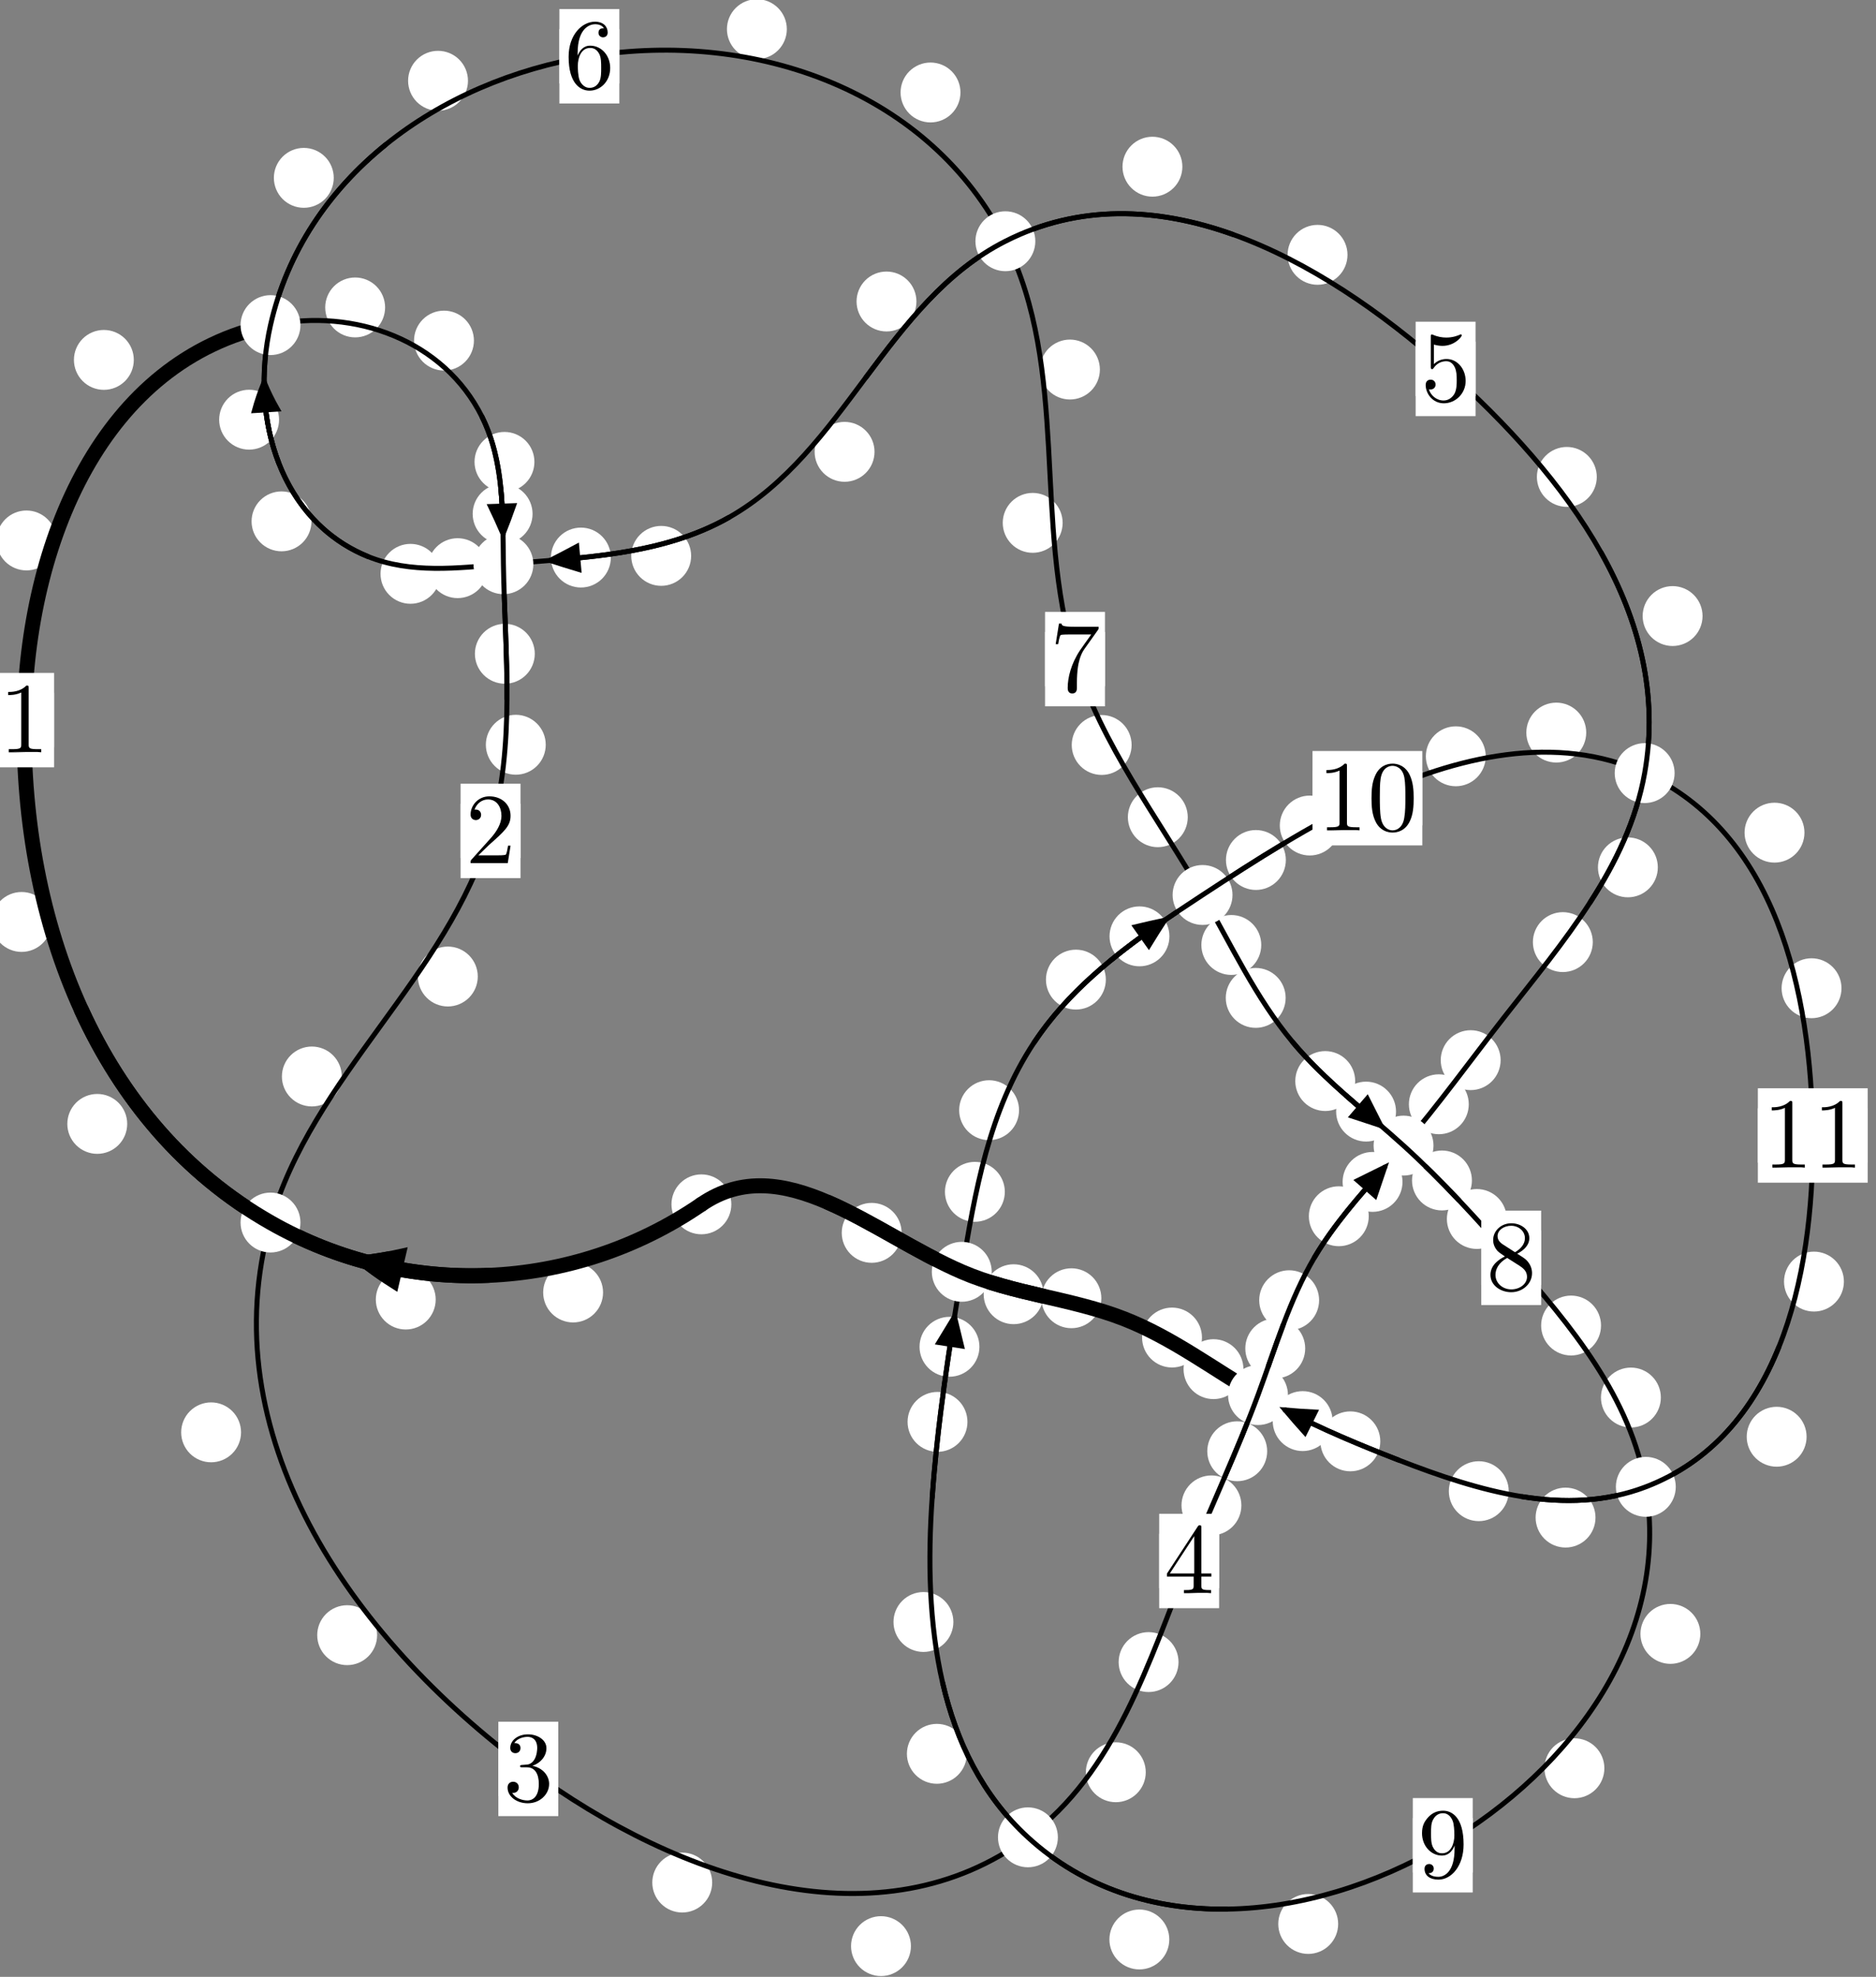 <?xml version="1.0"?>
<!-- Created by MetaPost 1.999 on 2021.07.06:0009 -->
<svg version="1.1" xmlns="http://www.w3.org/2000/svg" xmlns:xlink="http://www.w3.org/1999/xlink" width="187.252" height="197.276" viewBox="0 0 187.252 197.276">
<rect x="0" y="0" width="187.252" height="197.276" fill="#808080" stroke="none"/>
<!-- Original BoundingBox: -27.831284 -75.196213 159.421143 122.080170 -->
  <defs>
    <g transform="scale(0.01,0.01)" id="GLYPHcmr10_48">
      <path style="fill-rule: evenodd;" d="M460 -320C460 -400,455 -480,420 -554C374 -650,292 -666,250 -666C190 -666,117 -640,76 -547C44 -478,39 -400,39 -320C39 -245,43 -155,84 -79C127 2,200 22,249 22C303 22,379 1,423 -94C455 -163,460 -241,460 -320M249 -0C210 -0,151 -25,133 -121C122 -181,122 -273,122 -332C122 -396,122 -462,130 -516C149 -635,224 -644,249 -644C282 -644,348 -626,367 -527C377 -471,377 -395,377 -332C377 -257,377 -189,366 -125C351 -30,294 -0,249 -0"></path>
    </g>
    <g transform="scale(0.01,0.01)" id="GLYPHcmr10_49">
      <path style="fill-rule: evenodd;" d="M294 -640C294 -664,294 -666,271 -666C209 -602,121 -602,89 -602L89 -571C109 -571,168 -571,220 -597L220 -79C220 -43,217 -31,127 -31L95 -31L95 -0L257 -0L130 -3L217 -3L257 -3L297 -3L384 -3L419 -0L419 -31L387 -31C297 -31,294 -42,294 -79"></path>
    </g>
    <g transform="scale(0.01,0.01)" id="GLYPHcmr10_50">
      <path style="fill-rule: evenodd;" d="M127 -77L233 -180C389 -318,449 -372,449 -472C449 -586,359 -666,237 -666C124 -666,50 -574,50 -485C50 -429,100 -429,103 -429C120 -429,155 -441,155 -482C155 -508,137 -534,102 -534C94 -534,92 -534,89 -533C112 -598,166 -635,224 -635C315 -635,358 -554,358 -472C358 -392,308 -313,253 -251L61 -37C50 -26,50 -24,50 -0L421 -0L449 -174L424 -174C419 -144,412 -100,402 -85C395 -77,329 -77,307 -77"></path>
    </g>
    <g transform="scale(0.01,0.01)" id="GLYPHcmr10_51">
      <path style="fill-rule: evenodd;" d="M290 -352C372 -379,430 -449,430 -528C430 -610,342 -666,246 -666C145 -666,69 -606,69 -530C69 -497,91 -478,120 -478C151 -478,171 -500,171 -529C171 -579,124 -579,109 -579C140 -628,206 -641,242 -641C283 -641,338 -619,338 -529C338 -517,336 -459,310 -415C280 -367,246 -364,221 -363C213 -362,189 -360,182 -360C174 -359,167 -358,167 -348C167 -337,174 -337,191 -337L235 -337C317 -337,354 -269,354 -171C354 -35,285 -6,241 -6C198 -6,123 -23,88 -82C123 -77,154 -99,154 -137C154 -173,127 -193,98 -193C74 -193,42 -179,42 -135C42 -44,135 22,244 22C366 22,457 -69,457 -171C457 -253,394 -331,290 -352"></path>
    </g>
    <g transform="scale(0.01,0.01)" id="GLYPHcmr10_52">
      <path style="fill-rule: evenodd;" d="M294 -165L294 -78C294 -42,292 -31,218 -31L197 -31L197 -0L332 -0L238 -3L290 -3L332 -3L374 -3L427 -3L468 -0L468 -31L447 -31C373 -31,371 -42,371 -78L371 -165L471 -165L471 -196L371 -196L371 -651C371 -671,371 -677,355 -677C346 -677,343 -677,335 -665L28 -196L28 -165M300 -196L56 -196L300 -569"></path>
    </g>
    <g transform="scale(0.01,0.01)" id="GLYPHcmr10_53">
      <path style="fill-rule: evenodd;" d="M449 -201C449 -320,367 -420,259 -420C211 -420,168 -404,132 -369L132 -564C152 -558,185 -551,217 -551C340 -551,410 -642,410 -655C410 -661,407 -666,400 -666C399 -666,397 -666,392 -663C372 -654,323 -634,256 -634C216 -634,170 -641,123 -662C115 -665,113 -665,111 -665C101 -665,101 -657,101 -641L101 -345C101 -327,101 -319,115 -319C122 -319,124 -322,128 -328C139 -344,176 -398,257 -398C309 -398,334 -352,342 -334C358 -297,360 -258,360 -208C360 -173,360 -113,336 -71C312 -32,275 -6,229 -6C156 -6,99 -59,82 -118C85 -117,88 -116,99 -116C132 -116,149 -141,149 -165C149 -189,132 -214,99 -214C85 -214,50 -207,50 -161C50 -75,119 22,231 22C347 22,449 -74,449 -201"></path>
    </g>
    <g transform="scale(0.01,0.01)" id="GLYPHcmr10_54">
      <path style="fill-rule: evenodd;" d="M132 -328L132 -352C132 -605,256 -641,307 -641C331 -641,373 -635,395 -601C380 -601,340 -601,340 -556C340 -525,364 -510,386 -510C402 -510,432 -519,432 -558C432 -618,388 -666,305 -666C177 -666,42 -537,42 -316C42 -49,158 22,251 22C362 22,457 -72,457 -204C457 -331,368 -427,257 -427C189 -427,152 -376,132 -328M251 -6C188 -6,158 -66,152 -81C134 -128,134 -208,134 -226C134 -304,166 -404,256 -404C272 -404,318 -404,349 -342C367 -305,367 -254,367 -205C367 -157,367 -107,350 -71C320 -11,274 -6,251 -6"></path>
    </g>
    <g transform="scale(0.01,0.01)" id="GLYPHcmr10_55">
      <path style="fill-rule: evenodd;" d="M476 -609C485 -621,485 -623,485 -644L242 -644C120 -644,118 -657,114 -676L89 -676L56 -470L81 -470C84 -486,93 -549,106 -561C113 -567,191 -567,204 -567L411 -567C400 -551,321 -442,299 -409C209 -274,176 -135,176 -33C176 -23,176 22,222 22C268 22,268 -23,268 -33L268 -84C268 -139,271 -194,279 -248C283 -271,297 -357,341 -419"></path>
    </g>
    <g transform="scale(0.01,0.01)" id="GLYPHcmr10_56">
      <path style="fill-rule: evenodd;" d="M163 -457C117 -487,113 -521,113 -538C113 -599,178 -641,249 -641C322 -641,386 -589,386 -517C386 -460,347 -412,287 -377M309 -362C381 -399,430 -451,430 -517C430 -609,341 -666,250 -666C150 -666,69 -592,69 -499C69 -481,71 -436,113 -389C124 -377,161 -352,186 -335C128 -306,42 -250,42 -151C42 -45,144 22,249 22C362 22,457 -61,457 -168C457 -204,446 -249,408 -291C389 -312,373 -322,309 -362M209 -320L332 -242C360 -223,407 -193,407 -132C407 -58,332 -6,250 -6C164 -6,92 -68,92 -151C92 -209,124 -273,209 -320"></path>
    </g>
    <g transform="scale(0.01,0.01)" id="GLYPHcmr10_57">
      <path style="fill-rule: evenodd;" d="M367 -318L367 -286C367 -52,263 -6,205 -6C188 -6,134 -8,107 -42C151 -42,159 -71,159 -88C159 -119,135 -134,113 -134C97 -134,67 -125,67 -86C67 -19,121 22,206 22C335 22,457 -114,457 -329C457 -598,342 -666,253 -666C198 -666,149 -648,106 -603C65 -558,42 -516,42 -441C42 -316,130 -218,242 -218C303 -218,344 -260,367 -318M243 -241C227 -241,181 -241,150 -304C132 -341,132 -391,132 -440C132 -494,132 -541,153 -578C180 -628,218 -641,253 -641C299 -641,332 -607,349 -562C361 -530,365 -467,365 -421C365 -338,331 -241,243 -241"></path>
    </g>
  </defs>
  <path d="M60.194 128.98C60.194 128.187,59.879 127.427,59.318 126.867C58.758 126.306,57.998 125.991,57.205 125.991C56.412 125.991,55.652 126.306,55.092 126.867C54.531 127.427,54.216 128.187,54.216 128.98C54.216 129.773,54.531 130.533,55.092 131.093C55.652 131.654,56.412 131.969,57.205 131.969C57.998 131.969,58.758 131.654,59.318 131.093C59.879 130.533,60.194 129.773,60.194 128.98Z" style="fill: rgb(100%,100%,100%);stroke: none;"></path>
  <path d="M72.998 120.184C72.998 119.391,72.683 118.631,72.123 118.071C71.562 117.51,70.802 117.195,70.01 117.195C69.217 117.195,68.457 117.51,67.896 118.071C67.336 118.631,67.021 119.391,67.021 120.184C67.021 120.977,67.336 121.737,67.896 122.297C68.457 122.858,69.217 123.173,70.01 123.173C70.802 123.173,71.562 122.858,72.123 122.297C72.683 121.737,72.998 120.977,72.998 120.184Z" style="fill: rgb(100%,100%,100%);stroke: none;"></path>
  <path d="M12.697 112.157C12.697 111.364,12.383 110.604,11.822 110.043C11.262 109.483,10.501 109.168,9.709 109.168C8.916 109.168,8.156 109.483,7.595 110.043C7.035 110.604,6.72 111.364,6.72 112.157C6.72 112.949,7.035 113.709,7.595 114.27C8.156 114.83,8.916 115.145,9.709 115.145C10.501 115.145,11.262 114.83,11.822 114.27C12.383 113.709,12.697 112.949,12.697 112.157Z" style="fill: rgb(100%,100%,100%);stroke: none;"></path>
  <path d="M43.489 129.685C43.489 128.893,43.174 128.133,42.614 127.572C42.053 127.012,41.293 126.697,40.5 126.697C39.708 126.697,38.947 127.012,38.387 127.572C37.826 128.133,37.512 128.893,37.512 129.685C37.512 130.478,37.826 131.238,38.387 131.799C38.947 132.359,39.708 132.674,40.5 132.674C41.293 132.674,42.053 132.359,42.614 131.799C43.174 131.238,43.489 130.478,43.489 129.685Z" style="fill: rgb(100%,100%,100%);stroke: none;"></path>
  <path d="M5.628 53.933C5.628 53.14,5.313 52.38,4.753 51.82C4.192 51.259,3.432 50.944,2.639 50.944C1.847 50.944,1.087 51.259,0.526 51.82C-0.034 52.38,-0.349 53.14,-0.349 53.933C-0.349 54.726,-0.034 55.486,0.526 56.046C1.087 56.607,1.847 56.922,2.639 56.922C3.432 56.922,4.192 56.607,4.753 56.046C5.313 55.486,5.628 54.726,5.628 53.933Z" style="fill: rgb(100%,100%,100%);stroke: none;"></path>
  <path d="M5.146 92.004C5.146 91.211,4.831 90.451,4.271 89.89C3.71 89.33,2.95 89.015,2.157 89.015C1.365 89.015,0.605 89.33,0.044 89.89C-0.516 90.451,-0.831 91.211,-0.831 92.004C-0.831 92.796,-0.516 93.556,0.044 94.117C0.605 94.677,1.365 94.992,2.157 94.992C2.95 94.992,3.71 94.677,4.271 94.117C4.831 93.556,5.146 92.796,5.146 92.004Z" style="fill: rgb(100%,100%,100%);stroke: none;"></path>
  <path d="M38.439 30.68C38.439 29.887,38.124 29.127,37.564 28.566C37.003 28.006,36.243 27.691,35.45 27.691C34.658 27.691,33.898 28.006,33.337 28.566C32.777 29.127,32.462 29.887,32.462 30.68C32.462 31.472,32.777 32.233,33.337 32.793C33.898 33.353,34.658 33.668,35.45 33.668C36.243 33.668,37.003 33.353,37.564 32.793C38.124 32.233,38.439 31.472,38.439 30.68Z" style="fill: rgb(100%,100%,100%);stroke: none;"></path>
  <path d="M13.356 35.915C13.356 35.123,13.041 34.363,12.481 33.802C11.92 33.242,11.16 32.927,10.367 32.927C9.575 32.927,8.814 33.242,8.254 33.802C7.693 34.363,7.379 35.123,7.379 35.915C7.379 36.708,7.693 37.468,8.254 38.029C8.814 38.589,9.575 38.904,10.367 38.904C11.16 38.904,11.92 38.589,12.481 38.029C13.041 37.468,13.356 36.708,13.356 35.915Z" style="fill: rgb(100%,100%,100%);stroke: none;"></path>
  <path d="M53.343 46.093C53.343 45.3,53.028 44.54,52.467 43.98C51.907 43.419,51.147 43.104,50.354 43.104C49.561 43.104,48.801 43.419,48.241 43.98C47.68 44.54,47.365 45.3,47.365 46.093C47.365 46.886,47.68 47.646,48.241 48.206C48.801 48.767,49.561 49.082,50.354 49.082C51.147 49.082,51.907 48.767,52.467 48.206C53.028 47.646,53.343 46.886,53.343 46.093Z" style="fill: rgb(100%,100%,100%);stroke: none;"></path>
  <path d="M47.305 33.989C47.305 33.196,46.99 32.436,46.429 31.875C45.869 31.315,45.109 31,44.316 31C43.523 31,42.763 31.315,42.203 31.875C41.642 32.436,41.327 33.196,41.327 33.989C41.327 34.781,41.642 35.541,42.203 36.102C42.763 36.662,43.523 36.977,44.316 36.977C45.109 36.977,45.869 36.662,46.429 36.102C46.99 35.541,47.305 34.781,47.305 33.989Z" style="fill: rgb(100%,100%,100%);stroke: none;"></path>
  <path d="M53.379 65.241C53.379 64.448,53.064 63.688,52.504 63.127C51.943 62.567,51.183 62.252,50.391 62.252C49.598 62.252,48.838 62.567,48.277 63.127C47.717 63.688,47.402 64.448,47.402 65.241C47.402 66.033,47.717 66.794,48.277 67.354C48.838 67.915,49.598 68.23,50.391 68.23C51.183 68.23,51.943 67.915,52.504 67.354C53.064 66.794,53.379 66.033,53.379 65.241Z" style="fill: rgb(100%,100%,100%);stroke: none;"></path>
  <path d="M53.157 51.28C53.157 50.488,52.842 49.728,52.282 49.167C51.721 48.607,50.961 48.292,50.168 48.292C49.376 48.292,48.616 48.607,48.055 49.167C47.495 49.728,47.18 50.488,47.18 51.28C47.18 52.073,47.495 52.833,48.055 53.394C48.616 53.954,49.376 54.269,50.168 54.269C50.961 54.269,51.721 53.954,52.282 53.394C52.842 52.833,53.157 52.073,53.157 51.28Z" style="fill: rgb(100%,100%,100%);stroke: none;"></path>
  <path d="M47.69 97.449C47.69 96.656,47.375 95.896,46.814 95.335C46.254 94.775,45.494 94.46,44.701 94.46C43.908 94.46,43.148 94.775,42.588 95.335C42.027 95.896,41.712 96.656,41.712 97.449C41.712 98.241,42.027 99.002,42.588 99.562C43.148 100.123,43.908 100.438,44.701 100.438C45.494 100.438,46.254 100.123,46.814 99.562C47.375 99.002,47.69 98.241,47.69 97.449Z" style="fill: rgb(100%,100%,100%);stroke: none;"></path>
  <path d="M54.473 74.32C54.473 73.528,54.158 72.768,53.598 72.207C53.037 71.647,52.277 71.332,51.484 71.332C50.692 71.332,49.931 71.647,49.371 72.207C48.81 72.768,48.495 73.528,48.495 74.32C48.495 75.113,48.81 75.873,49.371 76.434C49.931 76.994,50.692 77.309,51.484 77.309C52.277 77.309,53.037 76.994,53.598 76.434C54.158 75.873,54.473 75.113,54.473 74.32Z" style="fill: rgb(100%,100%,100%);stroke: none;"></path>
  <path d="M24.06 142.937C24.06 142.144,23.745 141.384,23.185 140.823C22.624 140.263,21.864 139.948,21.072 139.948C20.279 139.948,19.519 140.263,18.958 140.823C18.398 141.384,18.083 142.144,18.083 142.937C18.083 143.729,18.398 144.489,18.958 145.05C19.519 145.61,20.279 145.925,21.072 145.925C21.864 145.925,22.624 145.61,23.185 145.05C23.745 144.489,24.06 143.729,24.06 142.937Z" style="fill: rgb(100%,100%,100%);stroke: none;"></path>
  <path d="M34.116 107.425C34.116 106.632,33.801 105.872,33.24 105.311C32.68 104.751,31.92 104.436,31.127 104.436C30.334 104.436,29.574 104.751,29.014 105.311C28.453 105.872,28.138 106.632,28.138 107.425C28.138 108.217,28.453 108.978,29.014 109.538C29.574 110.099,30.334 110.413,31.127 110.413C31.92 110.413,32.68 110.099,33.24 109.538C33.801 108.978,34.116 108.217,34.116 107.425Z" style="fill: rgb(100%,100%,100%);stroke: none;"></path>
  <path d="M71.086 187.864C71.086 187.071,70.771 186.311,70.211 185.751C69.65 185.19,68.89 184.875,68.097 184.875C67.305 184.875,66.545 185.19,65.984 185.751C65.424 186.311,65.109 187.071,65.109 187.864C65.109 188.657,65.424 189.417,65.984 189.977C66.545 190.538,67.305 190.853,68.097 190.853C68.89 190.853,69.65 190.538,70.211 189.977C70.771 189.417,71.086 188.657,71.086 187.864Z" style="fill: rgb(100%,100%,100%);stroke: none;"></path>
  <path d="M37.641 163.177C37.641 162.384,37.326 161.624,36.765 161.064C36.205 160.503,35.445 160.188,34.652 160.188C33.859 160.188,33.099 160.503,32.539 161.064C31.978 161.624,31.663 162.384,31.663 163.177C31.663 163.97,31.978 164.73,32.539 165.29C33.099 165.851,33.859 166.166,34.652 166.166C35.445 166.166,36.205 165.851,36.765 165.29C37.326 164.73,37.641 163.97,37.641 163.177Z" style="fill: rgb(100%,100%,100%);stroke: none;"></path>
  <path d="M114.363 176.856C114.363 176.064,114.048 175.303,113.487 174.743C112.927 174.182,112.167 173.868,111.374 173.868C110.581 173.868,109.821 174.182,109.261 174.743C108.7 175.303,108.385 176.064,108.385 176.856C108.385 177.649,108.7 178.409,109.261 178.97C109.821 179.53,110.581 179.845,111.374 179.845C112.167 179.845,112.927 179.53,113.487 178.97C114.048 178.409,114.363 177.649,114.363 176.856Z" style="fill: rgb(100%,100%,100%);stroke: none;"></path>
  <path d="M90.924 194.207C90.924 193.415,90.609 192.655,90.049 192.094C89.488 191.534,88.728 191.219,87.935 191.219C87.143 191.219,86.382 191.534,85.822 192.094C85.261 192.655,84.947 193.415,84.947 194.207C84.947 195,85.261 195.76,85.822 196.321C86.382 196.881,87.143 197.196,87.935 197.196C88.728 197.196,89.488 196.881,90.049 196.321C90.609 195.76,90.924 195,90.924 194.207Z" style="fill: rgb(100%,100%,100%);stroke: none;"></path>
  <path d="M123.908 150.227C123.908 149.434,123.593 148.674,123.033 148.113C122.472 147.553,121.712 147.238,120.92 147.238C120.127 147.238,119.367 147.553,118.806 148.113C118.246 148.674,117.931 149.434,117.931 150.227C117.931 151.019,118.246 151.779,118.806 152.34C119.367 152.9,120.127 153.215,120.92 153.215C121.712 153.215,122.472 152.9,123.033 152.34C123.593 151.779,123.908 151.019,123.908 150.227Z" style="fill: rgb(100%,100%,100%);stroke: none;"></path>
  <path d="M117.634 165.863C117.634 165.07,117.319 164.31,116.759 163.75C116.198 163.189,115.438 162.874,114.645 162.874C113.853 162.874,113.093 163.189,112.532 163.75C111.972 164.31,111.657 165.07,111.657 165.863C111.657 166.656,111.972 167.416,112.532 167.976C113.093 168.537,113.853 168.852,114.645 168.852C115.438 168.852,116.198 168.537,116.759 167.976C117.319 167.416,117.634 166.656,117.634 165.863Z" style="fill: rgb(100%,100%,100%);stroke: none;"></path>
  <path d="M130.278 134.564C130.278 133.772,129.963 133.011,129.402 132.451C128.842 131.89,128.082 131.576,127.289 131.576C126.496 131.576,125.736 131.89,125.176 132.451C124.615 133.011,124.3 133.772,124.3 134.564C124.3 135.357,124.615 136.117,125.176 136.678C125.736 137.238,126.496 137.553,127.289 137.553C128.082 137.553,128.842 137.238,129.402 136.678C129.963 136.117,130.278 135.357,130.278 134.564Z" style="fill: rgb(100%,100%,100%);stroke: none;"></path>
  <path d="M126.482 144.823C126.482 144.03,126.167 143.27,125.606 142.709C125.046 142.149,124.286 141.834,123.493 141.834C122.7 141.834,121.94 142.149,121.38 142.709C120.819 143.27,120.504 144.03,120.504 144.823C120.504 145.615,120.819 146.376,121.38 146.936C121.94 147.497,122.7 147.811,123.493 147.811C124.286 147.811,125.046 147.497,125.606 146.936C126.167 146.376,126.482 145.615,126.482 144.823Z" style="fill: rgb(100%,100%,100%);stroke: none;"></path>
  <path d="M136.621 121.372C136.621 120.579,136.306 119.819,135.745 119.258C135.185 118.698,134.424 118.383,133.632 118.383C132.839 118.383,132.079 118.698,131.518 119.258C130.958 119.819,130.643 120.579,130.643 121.372C130.643 122.164,130.958 122.924,131.518 123.485C132.079 124.045,132.839 124.36,133.632 124.36C134.424 124.36,135.185 124.045,135.745 123.485C136.306 122.924,136.621 122.164,136.621 121.372Z" style="fill: rgb(100%,100%,100%);stroke: none;"></path>
  <path d="M131.666 129.753C131.666 128.96,131.351 128.2,130.79 127.64C130.23 127.079,129.47 126.764,128.677 126.764C127.884 126.764,127.124 127.079,126.564 127.64C126.003 128.2,125.688 128.96,125.688 129.753C125.688 130.546,126.003 131.306,126.564 131.866C127.124 132.427,127.884 132.742,128.677 132.742C129.47 132.742,130.23 132.427,130.79 131.866C131.351 131.306,131.666 130.546,131.666 129.753Z" style="fill: rgb(100%,100%,100%);stroke: none;"></path>
  <path d="M146.605 110.197C146.605 109.404,146.29 108.644,145.73 108.084C145.169 107.523,144.409 107.208,143.617 107.208C142.824 107.208,142.064 107.523,141.503 108.084C140.943 108.644,140.628 109.404,140.628 110.197C140.628 110.99,140.943 111.75,141.503 112.31C142.064 112.871,142.824 113.186,143.617 113.186C144.409 113.186,145.169 112.871,145.73 112.31C146.29 111.75,146.605 110.99,146.605 110.197Z" style="fill: rgb(100%,100%,100%);stroke: none;"></path>
  <path d="M139.99 117.945C139.99 117.153,139.675 116.393,139.114 115.832C138.554 115.272,137.794 114.957,137.001 114.957C136.208 114.957,135.448 115.272,134.888 115.832C134.327 116.393,134.012 117.153,134.012 117.945C134.012 118.738,134.327 119.498,134.888 120.059C135.448 120.619,136.208 120.934,137.001 120.934C137.794 120.934,138.554 120.619,139.114 120.059C139.675 119.498,139.99 118.738,139.99 117.945Z" style="fill: rgb(100%,100%,100%);stroke: none;"></path>
  <path d="M158.983 94.015C158.983 93.222,158.668 92.462,158.107 91.901C157.547 91.341,156.787 91.026,155.994 91.026C155.201 91.026,154.441 91.341,153.881 91.901C153.32 92.462,153.005 93.222,153.005 94.015C153.005 94.807,153.32 95.567,153.881 96.128C154.441 96.688,155.201 97.003,155.994 97.003C156.787 97.003,157.547 96.688,158.107 96.128C158.668 95.567,158.983 94.807,158.983 94.015Z" style="fill: rgb(100%,100%,100%);stroke: none;"></path>
  <path d="M149.784 105.795C149.784 105.003,149.469 104.242,148.909 103.682C148.348 103.122,147.588 102.807,146.795 102.807C146.003 102.807,145.243 103.122,144.682 103.682C144.122 104.242,143.807 105.003,143.807 105.795C143.807 106.588,144.122 107.348,144.682 107.909C145.243 108.469,146.003 108.784,146.795 108.784C147.588 108.784,148.348 108.469,148.909 107.909C149.469 107.348,149.784 106.588,149.784 105.795Z" style="fill: rgb(100%,100%,100%);stroke: none;"></path>
  <path d="M169.939 61.477C169.939 60.685,169.624 59.924,169.063 59.364C168.503 58.803,167.742 58.489,166.95 58.489C166.157 58.489,165.397 58.803,164.836 59.364C164.276 59.924,163.961 60.685,163.961 61.477C163.961 62.27,164.276 63.03,164.836 63.591C165.397 64.151,166.157 64.466,166.95 64.466C167.742 64.466,168.503 64.151,169.063 63.591C169.624 63.03,169.939 62.27,169.939 61.477Z" style="fill: rgb(100%,100%,100%);stroke: none;"></path>
  <path d="M165.475 86.555C165.475 85.763,165.161 85.003,164.6 84.442C164.04 83.882,163.279 83.567,162.487 83.567C161.694 83.567,160.934 83.882,160.373 84.442C159.813 85.003,159.498 85.763,159.498 86.555C159.498 87.348,159.813 88.108,160.373 88.669C160.934 89.229,161.694 89.544,162.487 89.544C163.279 89.544,164.04 89.229,164.6 88.669C165.161 88.108,165.475 87.348,165.475 86.555Z" style="fill: rgb(100%,100%,100%);stroke: none;"></path>
  <path d="M134.5 25.43C134.5 24.637,134.185 23.877,133.624 23.317C133.064 22.756,132.304 22.441,131.511 22.441C130.718 22.441,129.958 22.756,129.398 23.317C128.837 23.877,128.522 24.637,128.522 25.43C128.522 26.223,128.837 26.983,129.398 27.543C129.958 28.104,130.718 28.419,131.511 28.419C132.304 28.419,133.064 28.104,133.624 27.543C134.185 26.983,134.5 26.223,134.5 25.43Z" style="fill: rgb(100%,100%,100%);stroke: none;"></path>
  <path d="M159.382 47.592C159.382 46.799,159.067 46.039,158.506 45.478C157.946 44.918,157.186 44.603,156.393 44.603C155.6 44.603,154.84 44.918,154.28 45.478C153.719 46.039,153.404 46.799,153.404 47.592C153.404 48.385,153.719 49.145,154.28 49.705C154.84 50.266,155.6 50.581,156.393 50.581C157.186 50.581,157.946 50.266,158.506 49.705C159.067 49.145,159.382 48.385,159.382 47.592Z" style="fill: rgb(100%,100%,100%);stroke: none;"></path>
  <path d="M91.474 30.087C91.474 29.294,91.159 28.534,90.599 27.974C90.038 27.413,89.278 27.098,88.485 27.098C87.693 27.098,86.933 27.413,86.372 27.974C85.812 28.534,85.497 29.294,85.497 30.087C85.497 30.88,85.812 31.64,86.372 32.2C86.933 32.761,87.693 33.076,88.485 33.076C89.278 33.076,90.038 32.761,90.599 32.2C91.159 31.64,91.474 30.88,91.474 30.087Z" style="fill: rgb(100%,100%,100%);stroke: none;"></path>
  <path d="M118.018 16.636C118.018 15.843,117.703 15.083,117.143 14.523C116.582 13.962,115.822 13.647,115.029 13.647C114.237 13.647,113.476 13.962,112.916 14.523C112.356 15.083,112.041 15.843,112.041 16.636C112.041 17.429,112.356 18.189,112.916 18.749C113.476 19.31,114.237 19.625,115.029 19.625C115.822 19.625,116.582 19.31,117.143 18.749C117.703 18.189,118.018 17.429,118.018 16.636Z" style="fill: rgb(100%,100%,100%);stroke: none;"></path>
  <path d="M68.986 55.472C68.986 54.679,68.671 53.919,68.11 53.359C67.55 52.798,66.79 52.483,65.997 52.483C65.204 52.483,64.444 52.798,63.884 53.359C63.323 53.919,63.008 54.679,63.008 55.472C63.008 56.265,63.323 57.025,63.884 57.585C64.444 58.146,65.204 58.461,65.997 58.461C66.79 58.461,67.55 58.146,68.11 57.585C68.671 57.025,68.986 56.265,68.986 55.472Z" style="fill: rgb(100%,100%,100%);stroke: none;"></path>
  <path d="M87.29 45.089C87.29 44.297,86.975 43.536,86.414 42.976C85.854 42.415,85.094 42.101,84.301 42.101C83.508 42.101,82.748 42.415,82.188 42.976C81.627 43.536,81.312 44.297,81.312 45.089C81.312 45.882,81.627 46.642,82.188 47.203C82.748 47.763,83.508 48.078,84.301 48.078C85.094 48.078,85.854 47.763,86.414 47.203C86.975 46.642,87.29 45.882,87.29 45.089Z" style="fill: rgb(100%,100%,100%);stroke: none;"></path>
  <path d="M48.667 56.698C48.667 55.905,48.352 55.145,47.791 54.585C47.231 54.024,46.471 53.709,45.678 53.709C44.885 53.709,44.125 54.024,43.565 54.585C43.004 55.145,42.689 55.905,42.689 56.698C42.689 57.491,43.004 58.251,43.565 58.811C44.125 59.372,44.885 59.687,45.678 59.687C46.471 59.687,47.231 59.372,47.791 58.811C48.352 58.251,48.667 57.491,48.667 56.698Z" style="fill: rgb(100%,100%,100%);stroke: none;"></path>
  <path d="M60.971 55.64C60.971 54.847,60.656 54.087,60.095 53.527C59.535 52.966,58.775 52.651,57.982 52.651C57.189 52.651,56.429 52.966,55.869 53.527C55.308 54.087,54.993 54.847,54.993 55.64C54.993 56.433,55.308 57.193,55.869 57.753C56.429 58.314,57.189 58.629,57.982 58.629C58.775 58.629,59.535 58.314,60.095 57.753C60.656 57.193,60.971 56.433,60.971 55.64Z" style="fill: rgb(100%,100%,100%);stroke: none;"></path>
  <path d="M31.089 52.028C31.089 51.235,30.774 50.475,30.213 49.914C29.653 49.354,28.893 49.039,28.1 49.039C27.307 49.039,26.547 49.354,25.987 49.914C25.426 50.475,25.111 51.235,25.111 52.028C25.111 52.82,25.426 53.58,25.987 54.141C26.547 54.701,27.307 55.016,28.1 55.016C28.893 55.016,29.653 54.701,30.213 54.141C30.774 53.58,31.089 52.82,31.089 52.028Z" style="fill: rgb(100%,100%,100%);stroke: none;"></path>
  <path d="M43.959 57.264C43.959 56.471,43.644 55.711,43.084 55.15C42.523 54.59,41.763 54.275,40.97 54.275C40.178 54.275,39.418 54.59,38.857 55.15C38.297 55.711,37.982 56.471,37.982 57.264C37.982 58.056,38.297 58.817,38.857 59.377C39.418 59.937,40.178 60.252,40.97 60.252C41.763 60.252,42.523 59.937,43.084 59.377C43.644 58.817,43.959 58.056,43.959 57.264Z" style="fill: rgb(100%,100%,100%);stroke: none;"></path>
  <path d="M33.313 17.748C33.313 16.956,32.998 16.195,32.438 15.635C31.877 15.075,31.117 14.76,30.325 14.76C29.532 14.76,28.772 15.075,28.211 15.635C27.651 16.195,27.336 16.956,27.336 17.748C27.336 18.541,27.651 19.301,28.211 19.862C28.772 20.422,29.532 20.737,30.325 20.737C31.117 20.737,31.877 20.422,32.438 19.862C32.998 19.301,33.313 18.541,33.313 17.748Z" style="fill: rgb(100%,100%,100%);stroke: none;"></path>
  <path d="M27.854 41.881C27.854 41.089,27.539 40.329,26.978 39.768C26.418 39.208,25.658 38.893,24.865 38.893C24.072 38.893,23.312 39.208,22.752 39.768C22.191 40.329,21.876 41.089,21.876 41.881C21.876 42.674,22.191 43.434,22.752 43.995C23.312 44.555,24.072 44.87,24.865 44.87C25.658 44.87,26.418 44.555,26.978 43.995C27.539 43.434,27.854 42.674,27.854 41.881Z" style="fill: rgb(100%,100%,100%);stroke: none;"></path>
  <path d="M78.537 2.909C78.537 2.116,78.222 1.356,77.661 0.795C77.101 0.235,76.341 -0.08,75.548 -0.08C74.755 -0.08,73.995 0.235,73.435 0.795C72.874 1.356,72.559 2.116,72.559 2.909C72.559 3.701,72.874 4.461,73.435 5.022C73.995 5.582,74.755 5.897,75.548 5.897C76.341 5.897,77.101 5.582,77.661 5.022C78.222 4.461,78.537 3.701,78.537 2.909Z" style="fill: rgb(100%,100%,100%);stroke: none;"></path>
  <path d="M46.711 8.061C46.711 7.268,46.396 6.508,45.836 5.948C45.275 5.387,44.515 5.072,43.722 5.072C42.93 5.072,42.17 5.387,41.609 5.948C41.049 6.508,40.734 7.268,40.734 8.061C40.734 8.854,41.049 9.614,41.609 10.174C42.17 10.735,42.93 11.05,43.722 11.05C44.515 11.05,45.275 10.735,45.836 10.174C46.396 9.614,46.711 8.854,46.711 8.061Z" style="fill: rgb(100%,100%,100%);stroke: none;"></path>
  <path d="M109.784 36.877C109.784 36.084,109.469 35.324,108.909 34.764C108.348 34.203,107.588 33.888,106.795 33.888C106.003 33.888,105.243 34.203,104.682 34.764C104.122 35.324,103.807 36.084,103.807 36.877C103.807 37.67,104.122 38.43,104.682 38.99C105.243 39.551,106.003 39.866,106.795 39.866C107.588 39.866,108.348 39.551,108.909 38.99C109.469 38.43,109.784 37.67,109.784 36.877Z" style="fill: rgb(100%,100%,100%);stroke: none;"></path>
  <path d="M95.868 9.228C95.868 8.436,95.553 7.676,94.992 7.115C94.432 6.555,93.672 6.24,92.879 6.24C92.086 6.24,91.326 6.555,90.766 7.115C90.205 7.676,89.89 8.436,89.89 9.228C89.89 10.021,90.205 10.781,90.766 11.342C91.326 11.902,92.086 12.217,92.879 12.217C93.672 12.217,94.432 11.902,94.992 11.342C95.553 10.781,95.868 10.021,95.868 9.228Z" style="fill: rgb(100%,100%,100%);stroke: none;"></path>
  <path d="M112.952 74.343C112.952 73.551,112.637 72.79,112.077 72.23C111.516 71.669,110.756 71.354,109.964 71.354C109.171 71.354,108.411 71.669,107.85 72.23C107.29 72.79,106.975 73.551,106.975 74.343C106.975 75.136,107.29 75.896,107.85 76.457C108.411 77.017,109.171 77.332,109.964 77.332C110.756 77.332,111.516 77.017,112.077 76.457C112.637 75.896,112.952 75.136,112.952 74.343Z" style="fill: rgb(100%,100%,100%);stroke: none;"></path>
  <path d="M106.067 52.177C106.067 51.385,105.752 50.625,105.191 50.064C104.631 49.504,103.871 49.189,103.078 49.189C102.285 49.189,101.525 49.504,100.965 50.064C100.404 50.625,100.089 51.385,100.089 52.177C100.089 52.97,100.404 53.73,100.965 54.291C101.525 54.851,102.285 55.166,103.078 55.166C103.871 55.166,104.631 54.851,105.191 54.291C105.752 53.73,106.067 52.97,106.067 52.177Z" style="fill: rgb(100%,100%,100%);stroke: none;"></path>
  <path d="M125.892 94.301C125.892 93.508,125.577 92.748,125.016 92.188C124.456 91.627,123.696 91.312,122.903 91.312C122.11 91.312,121.35 91.627,120.79 92.188C120.229 92.748,119.914 93.508,119.914 94.301C119.914 95.094,120.229 95.854,120.79 96.414C121.35 96.975,122.11 97.29,122.903 97.29C123.696 97.29,124.456 96.975,125.016 96.414C125.577 95.854,125.892 95.094,125.892 94.301Z" style="fill: rgb(100%,100%,100%);stroke: none;"></path>
  <path d="M118.555 81.552C118.555 80.759,118.241 79.999,117.68 79.439C117.12 78.878,116.359 78.563,115.567 78.563C114.774 78.563,114.014 78.878,113.453 79.439C112.893 79.999,112.578 80.759,112.578 81.552C112.578 82.345,112.893 83.105,113.453 83.665C114.014 84.226,114.774 84.541,115.567 84.541C116.359 84.541,117.12 84.226,117.68 83.665C118.241 83.105,118.555 82.345,118.555 81.552Z" style="fill: rgb(100%,100%,100%);stroke: none;"></path>
  <path d="M135.266 107.88C135.266 107.087,134.951 106.327,134.39 105.766C133.83 105.206,133.07 104.891,132.277 104.891C131.484 104.891,130.724 105.206,130.164 105.766C129.603 106.327,129.288 107.087,129.288 107.88C129.288 108.673,129.603 109.433,130.164 109.993C130.724 110.554,131.484 110.869,132.277 110.869C133.07 110.869,133.83 110.554,134.39 109.993C134.951 109.433,135.266 108.673,135.266 107.88Z" style="fill: rgb(100%,100%,100%);stroke: none;"></path>
  <path d="M128.327 99.582C128.327 98.789,128.012 98.029,127.452 97.469C126.891 96.908,126.131 96.593,125.338 96.593C124.546 96.593,123.786 96.908,123.225 97.469C122.665 98.029,122.35 98.789,122.35 99.582C122.35 100.375,122.665 101.135,123.225 101.695C123.786 102.256,124.546 102.571,125.338 102.571C126.131 102.571,126.891 102.256,127.452 101.695C128.012 101.135,128.327 100.375,128.327 99.582Z" style="fill: rgb(100%,100%,100%);stroke: none;"></path>
  <path d="M146.918 117.802C146.918 117.009,146.603 116.249,146.043 115.688C145.482 115.128,144.722 114.813,143.929 114.813C143.137 114.813,142.377 115.128,141.816 115.688C141.256 116.249,140.941 117.009,140.941 117.802C140.941 118.594,141.256 119.355,141.816 119.915C142.377 120.475,143.137 120.79,143.929 120.79C144.722 120.79,145.482 120.475,146.043 119.915C146.603 119.355,146.918 118.594,146.918 117.802Z" style="fill: rgb(100%,100%,100%);stroke: none;"></path>
  <path d="M139.344 110.929C139.344 110.136,139.029 109.376,138.468 108.816C137.908 108.255,137.147 107.94,136.355 107.94C135.562 107.94,134.802 108.255,134.241 108.816C133.681 109.376,133.366 110.136,133.366 110.929C133.366 111.722,133.681 112.482,134.241 113.042C134.802 113.603,135.562 113.918,136.355 113.918C137.147 113.918,137.908 113.603,138.468 113.042C139.029 112.482,139.344 111.722,139.344 110.929Z" style="fill: rgb(100%,100%,100%);stroke: none;"></path>
  <path d="M159.806 132.278C159.806 131.485,159.491 130.725,158.93 130.164C158.37 129.604,157.61 129.289,156.817 129.289C156.024 129.289,155.264 129.604,154.704 130.164C154.143 130.725,153.828 131.485,153.828 132.278C153.828 133.07,154.143 133.83,154.704 134.391C155.264 134.951,156.024 135.266,156.817 135.266C157.61 135.266,158.37 134.951,158.93 134.391C159.491 133.83,159.806 133.07,159.806 132.278Z" style="fill: rgb(100%,100%,100%);stroke: none;"></path>
  <path d="M150.398 121.644C150.398 120.852,150.083 120.092,149.522 119.531C148.962 118.971,148.202 118.656,147.409 118.656C146.616 118.656,145.856 118.971,145.296 119.531C144.735 120.092,144.42 120.852,144.42 121.644C144.42 122.437,144.735 123.197,145.296 123.758C145.856 124.318,146.616 124.633,147.409 124.633C148.202 124.633,148.962 124.318,149.522 123.758C150.083 123.197,150.398 122.437,150.398 121.644Z" style="fill: rgb(100%,100%,100%);stroke: none;"></path>
  <path d="M169.718 163.05C169.718 162.257,169.403 161.497,168.843 160.937C168.282 160.376,167.522 160.061,166.729 160.061C165.937 160.061,165.176 160.376,164.616 160.937C164.056 161.497,163.741 162.257,163.741 163.05C163.741 163.843,164.056 164.603,164.616 165.163C165.176 165.724,165.937 166.039,166.729 166.039C167.522 166.039,168.282 165.724,168.843 165.163C169.403 164.603,169.718 163.843,169.718 163.05Z" style="fill: rgb(100%,100%,100%);stroke: none;"></path>
  <path d="M165.777 139.462C165.777 138.67,165.462 137.909,164.901 137.349C164.341 136.788,163.581 136.474,162.788 136.474C161.995 136.474,161.235 136.788,160.675 137.349C160.114 137.909,159.799 138.67,159.799 139.462C159.799 140.255,160.114 141.015,160.675 141.576C161.235 142.136,161.995 142.451,162.788 142.451C163.581 142.451,164.341 142.136,164.901 141.576C165.462 141.015,165.777 140.255,165.777 139.462Z" style="fill: rgb(100%,100%,100%);stroke: none;"></path>
  <path d="M133.568 191.996C133.568 191.203,133.253 190.443,132.692 189.883C132.132 189.322,131.372 189.007,130.579 189.007C129.786 189.007,129.026 189.322,128.466 189.883C127.905 190.443,127.59 191.203,127.59 191.996C127.59 192.789,127.905 193.549,128.466 194.109C129.026 194.67,129.786 194.985,130.579 194.985C131.372 194.985,132.132 194.67,132.692 194.109C133.253 193.549,133.568 192.789,133.568 191.996Z" style="fill: rgb(100%,100%,100%);stroke: none;"></path>
  <path d="M160.14 176.458C160.14 175.665,159.825 174.905,159.264 174.344C158.704 173.784,157.944 173.469,157.151 173.469C156.358 173.469,155.598 173.784,155.038 174.344C154.477 174.905,154.162 175.665,154.162 176.458C154.162 177.25,154.477 178.011,155.038 178.571C155.598 179.132,156.358 179.447,157.151 179.447C157.944 179.447,158.704 179.132,159.264 178.571C159.825 178.011,160.14 177.25,160.14 176.458Z" style="fill: rgb(100%,100%,100%);stroke: none;"></path>
  <path d="M96.501 175.017C96.501 174.225,96.186 173.464,95.625 172.904C95.065 172.344,94.305 172.029,93.512 172.029C92.719 172.029,91.959 172.344,91.399 172.904C90.838 173.464,90.523 174.225,90.523 175.017C90.523 175.81,90.838 176.57,91.399 177.131C91.959 177.691,92.719 178.006,93.512 178.006C94.305 178.006,95.065 177.691,95.625 177.131C96.186 176.57,96.501 175.81,96.501 175.017Z" style="fill: rgb(100%,100%,100%);stroke: none;"></path>
  <path d="M116.713 193.545C116.713 192.752,116.398 191.992,115.838 191.432C115.277 190.871,114.517 190.556,113.724 190.556C112.932 190.556,112.172 190.871,111.611 191.432C111.051 191.992,110.736 192.752,110.736 193.545C110.736 194.338,111.051 195.098,111.611 195.658C112.172 196.219,112.932 196.534,113.724 196.534C114.517 196.534,115.277 196.219,115.838 195.658C116.398 195.098,116.713 194.338,116.713 193.545Z" style="fill: rgb(100%,100%,100%);stroke: none;"></path>
  <path d="M96.566 141.892C96.566 141.099,96.251 140.339,95.691 139.779C95.13 139.218,94.37 138.903,93.577 138.903C92.785 138.903,92.024 139.218,91.464 139.779C90.904 140.339,90.589 141.099,90.589 141.892C90.589 142.685,90.904 143.445,91.464 144.005C92.024 144.566,92.785 144.881,93.577 144.881C94.37 144.881,95.13 144.566,95.691 144.005C96.251 143.445,96.566 142.685,96.566 141.892Z" style="fill: rgb(100%,100%,100%);stroke: none;"></path>
  <path d="M95.161 161.862C95.161 161.069,94.846 160.309,94.286 159.748C93.725 159.188,92.965 158.873,92.172 158.873C91.38 158.873,90.619 159.188,90.059 159.748C89.498 160.309,89.184 161.069,89.184 161.862C89.184 162.654,89.498 163.414,90.059 163.975C90.619 164.535,91.38 164.85,92.172 164.85C92.965 164.85,93.725 164.535,94.286 163.975C94.846 163.414,95.161 162.654,95.161 161.862Z" style="fill: rgb(100%,100%,100%);stroke: none;"></path>
  <path d="M100.296 118.935C100.296 118.143,99.982 117.382,99.421 116.822C98.861 116.261,98.1 115.946,97.308 115.946C96.515 115.946,95.755 116.261,95.194 116.822C94.634 117.382,94.319 118.143,94.319 118.935C94.319 119.728,94.634 120.488,95.194 121.049C95.755 121.609,96.515 121.924,97.308 121.924C98.1 121.924,98.861 121.609,99.421 121.049C99.982 120.488,100.296 119.728,100.296 118.935Z" style="fill: rgb(100%,100%,100%);stroke: none;"></path>
  <path d="M97.761 134.398C97.761 133.605,97.446 132.845,96.885 132.284C96.325 131.724,95.565 131.409,94.772 131.409C93.979 131.409,93.219 131.724,92.659 132.284C92.098 132.845,91.783 133.605,91.783 134.398C91.783 135.19,92.098 135.951,92.659 136.511C93.219 137.072,93.979 137.386,94.772 137.386C95.565 137.386,96.325 137.072,96.885 136.511C97.446 135.951,97.761 135.19,97.761 134.398Z" style="fill: rgb(100%,100%,100%);stroke: none;"></path>
  <path d="M110.379 97.758C110.379 96.965,110.064 96.205,109.503 95.644C108.943 95.084,108.183 94.769,107.39 94.769C106.597 94.769,105.837 95.084,105.277 95.644C104.716 96.205,104.401 96.965,104.401 97.758C104.401 98.55,104.716 99.31,105.277 99.871C105.837 100.431,106.597 100.746,107.39 100.746C108.183 100.746,108.943 100.431,109.503 99.871C110.064 99.31,110.379 98.55,110.379 97.758Z" style="fill: rgb(100%,100%,100%);stroke: none;"></path>
  <path d="M101.716 110.788C101.716 109.995,101.401 109.235,100.84 108.675C100.28 108.114,99.52 107.799,98.727 107.799C97.934 107.799,97.174 108.114,96.614 108.675C96.053 109.235,95.738 109.995,95.738 110.788C95.738 111.581,96.053 112.341,96.614 112.901C97.174 113.462,97.934 113.777,98.727 113.777C99.52 113.777,100.28 113.462,100.84 112.901C101.401 112.341,101.716 111.581,101.716 110.788Z" style="fill: rgb(100%,100%,100%);stroke: none;"></path>
  <path d="M128.346 85.821C128.346 85.028,128.031 84.268,127.47 83.708C126.91 83.147,126.15 82.832,125.357 82.832C124.564 82.832,123.804 83.147,123.244 83.708C122.683 84.268,122.368 85.028,122.368 85.821C122.368 86.614,122.683 87.374,123.244 87.934C123.804 88.495,124.564 88.81,125.357 88.81C126.15 88.81,126.91 88.495,127.47 87.934C128.031 87.374,128.346 86.614,128.346 85.821Z" style="fill: rgb(100%,100%,100%);stroke: none;"></path>
  <path d="M116.725 93.44C116.725 92.647,116.41 91.887,115.85 91.327C115.29 90.766,114.529 90.451,113.737 90.451C112.944 90.451,112.184 90.766,111.623 91.327C111.063 91.887,110.748 92.647,110.748 93.44C110.748 94.233,111.063 94.993,111.623 95.553C112.184 96.114,112.944 96.429,113.737 96.429C114.529 96.429,115.29 96.114,115.85 95.553C116.41 94.993,116.725 94.233,116.725 93.44Z" style="fill: rgb(100%,100%,100%);stroke: none;"></path>
  <path d="M148.298 75.472C148.298 74.679,147.983 73.919,147.423 73.359C146.862 72.798,146.102 72.483,145.31 72.483C144.517 72.483,143.757 72.798,143.196 73.359C142.636 73.919,142.321 74.679,142.321 75.472C142.321 76.265,142.636 77.025,143.196 77.585C143.757 78.146,144.517 78.461,145.31 78.461C146.102 78.461,146.862 78.146,147.423 77.585C147.983 77.025,148.298 76.265,148.298 75.472Z" style="fill: rgb(100%,100%,100%);stroke: none;"></path>
  <path d="M133.72 82.382C133.72 81.589,133.406 80.829,132.845 80.268C132.285 79.708,131.524 79.393,130.732 79.393C129.939 79.393,129.179 79.708,128.618 80.268C128.058 80.829,127.743 81.589,127.743 82.382C127.743 83.174,128.058 83.934,128.618 84.495C129.179 85.055,129.939 85.37,130.732 85.37C131.524 85.37,132.285 85.055,132.845 84.495C133.406 83.934,133.72 83.174,133.72 82.382Z" style="fill: rgb(100%,100%,100%);stroke: none;"></path>
  <path d="M180.111 83.092C180.111 82.3,179.796 81.539,179.236 80.979C178.675 80.418,177.915 80.104,177.122 80.104C176.33 80.104,175.569 80.418,175.009 80.979C174.448 81.539,174.133 82.3,174.133 83.092C174.133 83.885,174.448 84.645,175.009 85.206C175.569 85.766,176.33 86.081,177.122 86.081C177.915 86.081,178.675 85.766,179.236 85.206C179.796 84.645,180.111 83.885,180.111 83.092Z" style="fill: rgb(100%,100%,100%);stroke: none;"></path>
  <path d="M158.329 73.106C158.329 72.313,158.014 71.553,157.453 70.993C156.893 70.432,156.133 70.117,155.34 70.117C154.547 70.117,153.787 70.432,153.227 70.993C152.666 71.553,152.351 72.313,152.351 73.106C152.351 73.899,152.666 74.659,153.227 75.219C153.787 75.78,154.547 76.095,155.34 76.095C156.133 76.095,156.893 75.78,157.453 75.219C158.014 74.659,158.329 73.899,158.329 73.106Z" style="fill: rgb(100%,100%,100%);stroke: none;"></path>
  <path d="M184.049 127.892C184.049 127.099,183.734 126.339,183.173 125.778C182.613 125.218,181.853 124.903,181.06 124.903C180.267 124.903,179.507 125.218,178.947 125.778C178.386 126.339,178.071 127.099,178.071 127.892C178.071 128.684,178.386 129.445,178.947 130.005C179.507 130.566,180.267 130.881,181.06 130.881C181.853 130.881,182.613 130.566,183.173 130.005C183.734 129.445,184.049 128.684,184.049 127.892Z" style="fill: rgb(100%,100%,100%);stroke: none;"></path>
  <path d="M183.808 98.618C183.808 97.825,183.493 97.065,182.932 96.504C182.372 95.944,181.611 95.629,180.819 95.629C180.026 95.629,179.266 95.944,178.705 96.504C178.145 97.065,177.83 97.825,177.83 98.618C177.83 99.41,178.145 100.171,178.705 100.731C179.266 101.292,180.026 101.607,180.819 101.607C181.611 101.607,182.372 101.292,182.932 100.731C183.493 100.171,183.808 99.41,183.808 98.618Z" style="fill: rgb(100%,100%,100%);stroke: none;"></path>
  <path d="M159.254 151.443C159.254 150.65,158.939 149.89,158.379 149.329C157.818 148.769,157.058 148.454,156.265 148.454C155.473 148.454,154.713 148.769,154.152 149.329C153.592 149.89,153.277 150.65,153.277 151.443C153.277 152.235,153.592 152.996,154.152 153.556C154.713 154.117,155.473 154.432,156.265 154.432C157.058 154.432,157.818 154.117,158.379 153.556C158.939 152.996,159.254 152.235,159.254 151.443Z" style="fill: rgb(100%,100%,100%);stroke: none;"></path>
  <path d="M180.324 143.376C180.324 142.583,180.009 141.823,179.449 141.262C178.888 140.702,178.128 140.387,177.336 140.387C176.543 140.387,175.783 140.702,175.222 141.262C174.662 141.823,174.347 142.583,174.347 143.376C174.347 144.168,174.662 144.928,175.222 145.489C175.783 146.049,176.543 146.364,177.336 146.364C178.128 146.364,178.888 146.049,179.449 145.489C180.009 144.928,180.324 144.168,180.324 143.376Z" style="fill: rgb(100%,100%,100%);stroke: none;"></path>
  <path d="M137.773 143.835C137.773 143.042,137.458 142.282,136.897 141.722C136.337 141.161,135.577 140.846,134.784 140.846C133.991 140.846,133.231 141.161,132.671 141.722C132.11 142.282,131.795 143.042,131.795 143.835C131.795 144.628,132.11 145.388,132.671 145.948C133.231 146.509,133.991 146.824,134.784 146.824C135.577 146.824,136.337 146.509,136.897 145.948C137.458 145.388,137.773 144.628,137.773 143.835Z" style="fill: rgb(100%,100%,100%);stroke: none;"></path>
  <path d="M150.593 148.808C150.593 148.015,150.278 147.255,149.717 146.695C149.157 146.134,148.397 145.819,147.604 145.819C146.811 145.819,146.051 146.134,145.491 146.695C144.93 147.255,144.615 148.015,144.615 148.808C144.615 149.601,144.93 150.361,145.491 150.921C146.051 151.482,146.811 151.797,147.604 151.797C148.397 151.797,149.157 151.482,149.717 150.921C150.278 150.361,150.593 149.601,150.593 148.808Z" style="fill: rgb(100%,100%,100%);stroke: none;"></path>
  <path d="M124.113 136.63C124.113 135.838,123.798 135.077,123.238 134.517C122.677 133.957,121.917 133.642,121.125 133.642C120.332 133.642,119.572 133.957,119.011 134.517C118.451 135.077,118.136 135.838,118.136 136.63C118.136 137.423,118.451 138.183,119.011 138.744C119.572 139.304,120.332 139.619,121.125 139.619C121.917 139.619,122.677 139.304,123.238 138.744C123.798 138.183,124.113 137.423,124.113 136.63Z" style="fill: rgb(100%,100%,100%);stroke: none;"></path>
  <path d="M133.014 141.814C133.014 141.021,132.699 140.261,132.139 139.701C131.579 139.14,130.818 138.825,130.026 138.825C129.233 138.825,128.473 139.14,127.912 139.701C127.352 140.261,127.037 141.021,127.037 141.814C127.037 142.607,127.352 143.367,127.912 143.927C128.473 144.488,129.233 144.803,130.026 144.803C130.818 144.803,131.579 144.488,132.139 143.927C132.699 143.367,133.014 142.607,133.014 141.814Z" style="fill: rgb(100%,100%,100%);stroke: none;"></path>
  <path d="M109.931 129.555C109.931 128.762,109.616 128.002,109.055 127.441C108.495 126.881,107.735 126.566,106.942 126.566C106.149 126.566,105.389 126.881,104.829 127.441C104.268 128.002,103.953 128.762,103.953 129.555C103.953 130.347,104.268 131.107,104.829 131.668C105.389 132.228,106.149 132.543,106.942 132.543C107.735 132.543,108.495 132.228,109.055 131.668C109.616 131.107,109.931 130.347,109.931 129.555Z" style="fill: rgb(100%,100%,100%);stroke: none;"></path>
  <path d="M119.974 133.476C119.974 132.683,119.659 131.923,119.098 131.363C118.538 130.802,117.778 130.487,116.985 130.487C116.192 130.487,115.432 130.802,114.872 131.363C114.311 131.923,113.996 132.683,113.996 133.476C113.996 134.269,114.311 135.029,114.872 135.589C115.432 136.15,116.192 136.465,116.985 136.465C117.778 136.465,118.538 136.15,119.098 135.589C119.659 135.029,119.974 134.269,119.974 133.476Z" style="fill: rgb(100%,100%,100%);stroke: none;"></path>
  <path d="M89.996 123.029C89.996 122.236,89.681 121.476,89.12 120.916C88.56 120.355,87.8 120.04,87.007 120.04C86.214 120.04,85.454 120.355,84.894 120.916C84.333 121.476,84.018 122.236,84.018 123.029C84.018 123.822,84.333 124.582,84.894 125.143C85.454 125.703,86.214 126.018,87.007 126.018C87.8 126.018,88.56 125.703,89.12 125.143C89.681 124.582,89.996 123.822,89.996 123.029Z" style="fill: rgb(100%,100%,100%);stroke: none;"></path>
  <path d="M104.162 129.153C104.162 128.361,103.847 127.601,103.287 127.04C102.726 126.48,101.966 126.165,101.173 126.165C100.381 126.165,99.62 126.48,99.06 127.04C98.499 127.601,98.184 128.361,98.184 129.153C98.184 129.946,98.499 130.706,99.06 131.267C99.62 131.827,100.381 132.142,101.173 132.142C101.966 132.142,102.726 131.827,103.287 131.267C103.847 130.706,104.162 129.946,104.162 129.153Z" style="fill: rgb(100%,100%,100%);stroke: none;"></path>
  <path d="M70.01 120.184C57.205 128.98,40.5 129.685,27 122C9.709 112.157,2.157 92.004,2.412 71.863C2.639 53.933,10.367 35.915,27 32.444C35.45 30.68,44.316 33.989,48.104 41.583C50.354 46.093,50.168 51.28,50.248 56.305C50.391 65.241,51.484 74.32,48.962 82.919C44.701 97.449,31.127 107.425,27 122C21.072 142.937,34.652 163.177,52.732 176.523C68.097 187.864,87.935 194.207,102.602 183.35C111.374 176.856,114.645 165.863,118.694 155.773C120.92 150.227,123.493 144.823,125.567 139.218C127.289 134.564,128.677 129.753,131.205 125.477C133.632 121.372,137.001 117.945,140.094 114.322C143.617 110.197,146.795 105.795,150.133 101.52C155.994 94.015,162.487 86.555,164.161 77.15C166.95 61.477,156.393 47.592,144.294 36.815C131.511 25.43,115.029 16.636,100.351 24.074C88.485 30.087,84.301 45.089,72.77 51.63C65.997 55.472,57.982 55.64,50.248 56.305C45.678 56.698,40.97 57.264,36.709 55.53C28.1 52.028,24.865 41.881,27 32.444C30.325 17.748,43.722 8.061,58.827 5.616C75.548 2.909,92.879 9.228,100.351 24.074C106.795 36.877,103.078 52.177,107.302 65.775C109.964 74.343,115.567 81.552,120.032 89.312C122.903 94.301,125.338 99.582,129.035 104.003C132.277 107.88,136.355 110.929,140.094 114.322C143.929 117.802,147.409 121.644,150.84 125.522C156.817 132.278,162.788 139.462,164.277 148.375C166.729 163.05,157.151 176.458,144.008 184.143C130.579 191.996,113.724 193.545,102.602 183.35C93.512 175.017,92.172 161.862,93.045 149.456C93.577 141.892,94.772 134.398,95.999 126.916C97.308 118.935,98.727 110.788,103.214 104.039C107.39 97.758,113.737 93.44,120.032 89.312C125.357 85.821,130.732 82.382,136.487 79.654C145.31 75.472,155.34 73.106,164.161 77.15C177.122 83.092,180.819 98.618,180.94 113.31C181.06 127.892,177.336 143.376,164.277 148.375C156.265 151.443,147.604 148.808,139.593 145.7C134.784 143.835,130.026 141.814,125.567 139.218C121.125 136.63,116.985 133.476,112.19 131.604C106.942 129.555,101.173 129.153,95.999 126.916C87.007 123.029,78.13 114.606,70.01 120.184" style="stroke:rgb(0%,0%,0%); stroke-width: 0.498;stroke-linecap: round;stroke-linejoin: round;stroke-miterlimit: 10;fill: none;"></path>
  <path d="M70.01 120.184C57.205 128.98,40.5 129.685,27 122C9.709 112.157,2.157 92.004,2.412 71.863C2.639 53.933,10.367 35.915,27 32.444" style="stroke:rgb(0%,0%,0%); stroke-width: 1.494;stroke-linecap: round;stroke-linejoin: round;stroke-miterlimit: 10;fill: none;"></path>
  <path d="M125.567 139.218C121.125 136.63,116.985 133.476,112.19 131.604C106.942 129.555,101.173 129.153,95.999 126.916C87.007 123.029,78.13 114.606,70.01 120.184" style="stroke:rgb(0%,0%,0%); stroke-width: 1.494;stroke-linecap: round;stroke-linejoin: round;stroke-miterlimit: 10;fill: none;"></path>
  <path d="M29.989 122C29.989 121.207,29.674 120.447,29.113 119.887C28.553 119.326,27.793 119.011,27 119.011C26.207 119.011,25.447 119.326,24.887 119.887C24.326 120.447,24.011 121.207,24.011 122C24.011 122.793,24.326 123.553,24.887 124.113C25.447 124.674,26.207 124.989,27 124.989C27.793 124.989,28.553 124.674,29.113 124.113C29.674 123.553,29.989 122.793,29.989 122Z" style="fill: rgb(100%,100%,100%);stroke: none;"></path>
  <path d="M48.766 127.273C41.301 127.588,33.75 125.843,27 122C18.354 117.078,12.144 109.579,8.126 100.793" style="stroke:rgb(0%,0%,0%); stroke-width: 1.494;stroke-linecap: round;stroke-linejoin: round;stroke-miterlimit: 10;fill: none;"></path>
  <path d="M53.237 56.305C53.237 55.512,52.922 54.752,52.362 54.192C51.801 53.631,51.041 53.316,50.248 53.316C49.456 53.316,48.696 53.631,48.135 54.192C47.575 54.752,47.26 55.512,47.26 56.305C47.26 57.098,47.575 57.858,48.135 58.418C48.696 58.979,49.456 59.294,50.248 59.294C51.041 59.294,51.801 58.979,52.362 58.418C52.922 57.858,53.237 57.098,53.237 56.305Z" style="fill: rgb(100%,100%,100%);stroke: none;"></path>
  <path d="M49.99 48.751C50.235 51.24,50.208 53.793,50.248 56.305C50.32 60.773,50.628 65.277,50.604 69.738" style="stroke:rgb(0%,0%,0%); stroke-width: 0.498;stroke-linecap: round;stroke-linejoin: round;stroke-miterlimit: 10;fill: none;"></path>
  <path d="M105.591 183.35C105.591 182.557,105.276 181.797,104.715 181.237C104.155 180.676,103.395 180.361,102.602 180.361C101.809 180.361,101.049 180.676,100.489 181.237C99.928 181.797,99.613 182.557,99.613 183.35C99.613 184.143,99.928 184.903,100.489 185.463C101.049 186.024,101.809 186.339,102.602 186.339C103.395 186.339,104.155 186.024,104.715 185.463C105.276 184.903,105.591 184.143,105.591 183.35Z" style="fill: rgb(100%,100%,100%);stroke: none;"></path>
  <path d="M122.44 190.515C115.157 190.609,108.163 188.447,102.602 183.35C98.057 179.184,95.45 173.811,94.087 167.93" style="stroke:rgb(0%,0%,0%); stroke-width: 0.498;stroke-linecap: round;stroke-linejoin: round;stroke-miterlimit: 10;fill: none;"></path>
  <path d="M143.083 114.322C143.083 113.529,142.768 112.769,142.208 112.209C141.647 111.648,140.887 111.333,140.094 111.333C139.302 111.333,138.542 111.648,137.981 112.209C137.421 112.769,137.106 113.529,137.106 114.322C137.106 115.115,137.421 115.875,137.981 116.435C138.542 116.996,139.302 117.311,140.094 117.311C140.887 117.311,141.647 116.996,142.208 116.435C142.768 115.875,143.083 115.115,143.083 114.322Z" style="fill: rgb(100%,100%,100%);stroke: none;"></path>
  <path d="M134.378 109.344C136.27 111.015,138.225 112.626,140.094 114.322C142.012 116.062,143.841 117.892,145.619 119.773" style="stroke:rgb(0%,0%,0%); stroke-width: 0.498;stroke-linecap: round;stroke-linejoin: round;stroke-miterlimit: 10;fill: none;"></path>
  <path d="M103.34 24.074C103.34 23.281,103.025 22.521,102.465 21.961C101.904 21.4,101.144 21.085,100.351 21.085C99.559 21.085,98.798 21.4,98.238 21.961C97.677 22.521,97.362 23.281,97.362 24.074C97.362 24.867,97.677 25.627,98.238 26.187C98.798 26.748,99.559 27.063,100.351 27.063C101.144 27.063,101.904 26.748,102.465 26.187C103.025 25.627,103.34 24.867,103.34 24.074Z" style="fill: rgb(100%,100%,100%);stroke: none;"></path>
  <path d="M123.033 23.386C115.48 20.694,107.69 20.355,100.351 24.074C94.418 27.08,90.406 32.334,86.435 37.654" style="stroke:rgb(0%,0%,0%); stroke-width: 0.498;stroke-linecap: round;stroke-linejoin: round;stroke-miterlimit: 10;fill: none;"></path>
  <path d="M29.989 32.444C29.989 31.651,29.674 30.891,29.113 30.33C28.553 29.77,27.793 29.455,27 29.455C26.207 29.455,25.447 29.77,24.887 30.33C24.326 30.891,24.011 31.651,24.011 32.444C24.011 33.236,24.326 33.996,24.887 34.557C25.447 35.117,26.207 35.432,27 35.432C27.793 35.432,28.553 35.117,29.113 34.557C29.674 33.996,29.989 33.236,29.989 32.444Z" style="fill: rgb(100%,100%,100%);stroke: none;"></path>
  <path d="M27.826 46.213C26.207 42.059,25.932 37.163,27 32.444C28.662 25.096,32.843 19,38.496 14.436" style="stroke:rgb(0%,0%,0%); stroke-width: 0.498;stroke-linecap: round;stroke-linejoin: round;stroke-miterlimit: 10;fill: none;"></path>
  <path d="M123.021 89.312C123.021 88.519,122.706 87.759,122.146 87.199C121.585 86.638,120.825 86.323,120.032 86.323C119.24 86.323,118.479 86.638,117.919 87.199C117.358 87.759,117.044 88.519,117.044 89.312C117.044 90.105,117.358 90.865,117.919 91.425C118.479 91.986,119.24 92.301,120.032 92.301C120.825 92.301,121.585 91.986,122.146 91.425C122.706 90.865,123.021 90.105,123.021 89.312Z" style="fill: rgb(100%,100%,100%);stroke: none;"></path>
  <path d="M110.828 95.868C113.724 93.487,116.884 91.376,120.032 89.312C122.695 87.567,125.37 85.834,128.098 84.197" style="stroke:rgb(0%,0%,0%); stroke-width: 0.498;stroke-linecap: round;stroke-linejoin: round;stroke-miterlimit: 10;fill: none;"></path>
  <path d="M167.266 148.375C167.266 147.583,166.951 146.822,166.391 146.262C165.83 145.701,165.07 145.386,164.277 145.386C163.485 145.386,162.725 145.701,162.164 146.262C161.604 146.822,161.289 147.583,161.289 148.375C161.289 149.168,161.604 149.928,162.164 150.489C162.725 151.049,163.485 151.364,164.277 151.364C165.07 151.364,165.83 151.049,166.391 150.489C166.951 149.928,167.266 149.168,167.266 148.375Z" style="fill: rgb(100%,100%,100%);stroke: none;"></path>
  <path d="M177.55 134.436C175.002 140.755,170.806 145.875,164.277 148.375C160.271 149.909,156.103 150.017,151.935 149.353" style="stroke:rgb(0%,0%,0%); stroke-width: 0.498;stroke-linecap: round;stroke-linejoin: round;stroke-miterlimit: 10;fill: none;"></path>
  <path d="M98.988 126.916C98.988 126.124,98.673 125.364,98.112 124.803C97.552 124.243,96.792 123.928,95.999 123.928C95.206 123.928,94.446 124.243,93.886 124.803C93.325 125.364,93.01 126.124,93.01 126.916C93.01 127.709,93.325 128.469,93.886 129.03C94.446 129.59,95.206 129.905,95.999 129.905C96.792 129.905,97.552 129.59,98.112 129.03C98.673 128.469,98.988 127.709,98.988 126.916Z" style="fill: rgb(100%,100%,100%);stroke: none;"></path>
  <path d="M104.067 129.331C101.322 128.694,98.586 128.035,95.999 126.916C91.503 124.973,87.036 121.895,82.677 120.001" style="stroke:rgb(0%,0%,0%); stroke-width: 1.494;stroke-linecap: round;stroke-linejoin: round;stroke-miterlimit: 10;fill: none;"></path>
  <path d="M167.149 77.15C167.149 76.357,166.834 75.597,166.274 75.037C165.713 74.476,164.953 74.161,164.161 74.161C163.368 74.161,162.608 74.476,162.047 75.037C161.487 75.597,161.172 76.357,161.172 77.15C161.172 77.943,161.487 78.703,162.047 79.263C162.608 79.824,163.368 80.139,164.161 80.139C164.953 80.139,165.713 79.824,166.274 79.263C166.834 78.703,167.149 77.943,167.149 77.15Z" style="fill: rgb(100%,100%,100%);stroke: none;"></path>
  <path d="M158.717 90.048C161.282 86.069,163.324 81.853,164.161 77.15C165.555 69.314,163.613 61.924,159.81 55.147" style="stroke:rgb(0%,0%,0%); stroke-width: 0.498;stroke-linecap: round;stroke-linejoin: round;stroke-miterlimit: 10;fill: none;"></path>
  <path d="M128.556 139.218C128.556 138.425,128.241 137.665,127.681 137.104C127.12 136.544,126.36 136.229,125.567 136.229C124.775 136.229,124.014 136.544,123.454 137.104C122.893 137.665,122.578 138.425,122.578 139.218C122.578 140.01,122.893 140.77,123.454 141.331C124.014 141.891,124.775 142.206,125.567 142.206C126.36 142.206,127.12 141.891,127.681 141.331C128.241 140.77,128.556 140.01,128.556 139.218Z" style="fill: rgb(100%,100%,100%);stroke: none;"></path>
  <path d="M122.187 147.517C123.368 144.772,124.53 142.02,125.567 139.218C126.428 136.891,127.206 134.525,128.084 132.206" style="stroke:rgb(0%,0%,0%); stroke-width: 0.498;stroke-linecap: round;stroke-linejoin: round;stroke-miterlimit: 10;fill: none;"></path>
  <path d="M70.01 120.184C59.766 127.221,47.026 129.08,35.428 125.607" style="stroke:rgb(0%,0%,0%); stroke-width: 0.498;stroke-linecap: round;stroke-linejoin: round;stroke-miterlimit: 10;fill: none;"></path>
  <path d="M40.361 124.792C38.741 125.164,37.094 125.437,35.428 125.607C36.726 126.665,38.084 127.637,39.492 128.519Z" style="stroke:rgb(0%,0%,0%); stroke-width: 0.498;fill: rgb(0%,0%,0%);"></path>
  <path d="M70.01 120.184C59.766 127.221,47.026 129.08,35.428 125.607" style="stroke:rgb(0%,0%,0%); stroke-width: 0.498;stroke-linecap: round;stroke-linejoin: round;stroke-miterlimit: 10;fill: none;"></path>
  <path d="M38.399 125.191C37.417 125.366,36.426 125.505,35.428 125.607C36.205 126.24,37.004 126.843,37.822 127.414Z" style="stroke:rgb(0%,0%,0%); stroke-width: 0.498;fill: rgb(0%,0%,0%);"></path>
  <path d="M48.104 41.583C49.904 45.191,50.145 49.233,50.211 53.277" style="stroke:rgb(0%,0%,0%); stroke-width: 0.498;stroke-linecap: round;stroke-linejoin: round;stroke-miterlimit: 10;fill: none;"></path>
  <path d="M48.969 50.547C49.404 51.443,49.812 52.358,50.211 53.277C50.579 52.346,50.937 51.41,51.264 50.468Z" style="stroke:rgb(0%,0%,0%); stroke-width: 0.498;fill: rgb(0%,0%,0%);"></path>
  <path d="M131.205 125.477C133.146 122.193,135.691 119.343,138.215 116.479" style="stroke:rgb(0%,0%,0%); stroke-width: 0.498;stroke-linecap: round;stroke-linejoin: round;stroke-miterlimit: 10;fill: none;"></path>
  <path d="M137.252 119.321C137.566 118.372,137.891 117.426,138.215 116.479C137.317 116.92,136.418 117.358,135.525 117.807Z" style="stroke:rgb(0%,0%,0%); stroke-width: 0.498;fill: rgb(0%,0%,0%);"></path>
  <path d="M72.77 51.63C67.352 54.704,61.138 55.426,54.91 55.932" style="stroke:rgb(0%,0%,0%); stroke-width: 0.498;stroke-linecap: round;stroke-linejoin: round;stroke-miterlimit: 10;fill: none;"></path>
  <path d="M57.568 54.541C56.688 55.014,55.8 55.476,54.91 55.932C55.863 56.239,56.817 56.541,57.773 56.827Z" style="stroke:rgb(0%,0%,0%); stroke-width: 0.498;fill: rgb(0%,0%,0%);"></path>
  <path d="M36.709 55.53C29.822 52.728,26.374 45.674,26.363 38.132" style="stroke:rgb(0%,0%,0%); stroke-width: 0.498;stroke-linecap: round;stroke-linejoin: round;stroke-miterlimit: 10;fill: none;"></path>
  <path d="M27.684 40.826C27.192 39.966,26.751 39.065,26.363 38.132C25.978 39.066,25.653 40.015,25.392 40.971Z" style="stroke:rgb(0%,0%,0%); stroke-width: 0.498;fill: rgb(0%,0%,0%);"></path>
  <path d="M129.035 104.003C131.629 107.104,134.757 109.676,137.82 112.318" style="stroke:rgb(0%,0%,0%); stroke-width: 0.498;stroke-linecap: round;stroke-linejoin: round;stroke-miterlimit: 10;fill: none;"></path>
  <path d="M134.969 111.382C135.918 111.696,136.87 112.004,137.82 112.318C137.37 111.425,136.915 110.534,136.467 109.641Z" style="stroke:rgb(0%,0%,0%); stroke-width: 0.498;fill: rgb(0%,0%,0%);"></path>
  <path d="M93.045 149.456C93.471 143.405,94.321 137.398,95.272 131.407" style="stroke:rgb(0%,0%,0%); stroke-width: 0.498;stroke-linecap: round;stroke-linejoin: round;stroke-miterlimit: 10;fill: none;"></path>
  <path d="M95.98 134.322C95.741 133.351,95.505 132.38,95.272 131.407C94.749 132.26,94.228 133.114,93.712 133.97Z" style="stroke:rgb(0%,0%,0%); stroke-width: 0.498;fill: rgb(0%,0%,0%);"></path>
  <path d="M103.214 104.039C106.555 99.014,111.285 95.245,116.267 91.826" style="stroke:rgb(0%,0%,0%); stroke-width: 0.498;stroke-linecap: round;stroke-linejoin: round;stroke-miterlimit: 10;fill: none;"></path>
  <path d="M114.666 94.363C115.186 93.51,115.721 92.665,116.267 91.826C115.287 92.033,114.311 92.252,113.341 92.489Z" style="stroke:rgb(0%,0%,0%); stroke-width: 0.498;fill: rgb(0%,0%,0%);"></path>
  <path d="M139.593 145.7C135.746 144.208,131.931 142.616,128.276 140.71" style="stroke:rgb(0%,0%,0%); stroke-width: 0.498;stroke-linecap: round;stroke-linejoin: round;stroke-miterlimit: 10;fill: none;"></path>
  <path d="M131.269 140.915C130.27 140.865,129.272 140.798,128.276 140.71C128.918 141.476,129.576 142.229,130.247 142.971Z" style="stroke:rgb(0%,0%,0%); stroke-width: 0.498;fill: rgb(0%,0%,0%);"></path>
  <path d="M-0.578 74.573L5.403 74.573L5.403 67.153L-0.578 67.153Z" style="fill: rgb(100%,100%,100%);stroke: none;"></path>
  <path d="M-0.578 76.573L5.403 76.573L5.403 69.153L-0.578 69.153Z" style="fill: rgb(100%,100%,100%);stroke: none;"></path>
  <g transform="translate(-0.078 75.073)" style="fill: rgb(0%,0%,0%);">
    <use xlink:href="#GLYPHcmr10_49"></use>
  </g>
  <path d="M45.972 85.629L51.953 85.629L51.953 78.209L45.972 78.209Z" style="fill: rgb(100%,100%,100%);stroke: none;"></path>
  <path d="M45.972 87.629L51.953 87.629L51.953 80.209L45.972 80.209Z" style="fill: rgb(100%,100%,100%);stroke: none;"></path>
  <g transform="translate(46.472 86.129)" style="fill: rgb(0%,0%,0%);">
    <use xlink:href="#GLYPHcmr10_50"></use>
  </g>
  <path d="M49.742 179.233L55.723 179.233L55.723 171.812L49.742 171.812Z" style="fill: rgb(100%,100%,100%);stroke: none;"></path>
  <path d="M49.742 181.233L55.723 181.233L55.723 173.812L49.742 173.812Z" style="fill: rgb(100%,100%,100%);stroke: none;"></path>
  <g transform="translate(50.242 179.733)" style="fill: rgb(0%,0%,0%);">
    <use xlink:href="#GLYPHcmr10_51"></use>
  </g>
  <path d="M115.703 158.483L121.685 158.483L121.685 151.063L115.703 151.063Z" style="fill: rgb(100%,100%,100%);stroke: none;"></path>
  <path d="M115.703 160.483L121.685 160.483L121.685 153.063L115.703 153.063Z" style="fill: rgb(100%,100%,100%);stroke: none;"></path>
  <g transform="translate(116.203 158.983)" style="fill: rgb(0%,0%,0%);">
    <use xlink:href="#GLYPHcmr10_52"></use>
  </g>
  <path d="M141.303 39.526L147.284 39.526L147.284 32.105L141.303 32.105Z" style="fill: rgb(100%,100%,100%);stroke: none;"></path>
  <path d="M141.303 41.526L147.284 41.526L147.284 34.105L141.303 34.105Z" style="fill: rgb(100%,100%,100%);stroke: none;"></path>
  <g transform="translate(141.803 40.026)" style="fill: rgb(0%,0%,0%);">
    <use xlink:href="#GLYPHcmr10_53"></use>
  </g>
  <path d="M55.836 8.326L61.818 8.326L61.818 0.906L55.836 0.906Z" style="fill: rgb(100%,100%,100%);stroke: none;"></path>
  <path d="M55.836 10.326L61.818 10.326L61.818 2.906L55.836 2.906Z" style="fill: rgb(100%,100%,100%);stroke: none;"></path>
  <g transform="translate(56.336 8.826)" style="fill: rgb(0%,0%,0%);">
    <use xlink:href="#GLYPHcmr10_54"></use>
  </g>
  <path d="M104.311 68.485L110.292 68.485L110.292 61.064L104.311 61.064Z" style="fill: rgb(100%,100%,100%);stroke: none;"></path>
  <path d="M104.311 70.485L110.292 70.485L110.292 63.064L104.311 63.064Z" style="fill: rgb(100%,100%,100%);stroke: none;"></path>
  <g transform="translate(104.811 68.985)" style="fill: rgb(0%,0%,0%);">
    <use xlink:href="#GLYPHcmr10_55"></use>
  </g>
  <path d="M147.849 128.232L153.83 128.232L153.83 120.812L147.849 120.812Z" style="fill: rgb(100%,100%,100%);stroke: none;"></path>
  <path d="M147.849 130.232L153.83 130.232L153.83 122.812L147.849 122.812Z" style="fill: rgb(100%,100%,100%);stroke: none;"></path>
  <g transform="translate(148.349 128.732)" style="fill: rgb(0%,0%,0%);">
    <use xlink:href="#GLYPHcmr10_56"></use>
  </g>
  <path d="M141.018 186.853L146.999 186.853L146.999 179.433L141.018 179.433Z" style="fill: rgb(100%,100%,100%);stroke: none;"></path>
  <path d="M141.018 188.853L146.999 188.853L146.999 181.433L141.018 181.433Z" style="fill: rgb(100%,100%,100%);stroke: none;"></path>
  <g transform="translate(141.518 187.353)" style="fill: rgb(0%,0%,0%);">
    <use xlink:href="#GLYPHcmr10_57"></use>
  </g>
  <path d="M131.006 82.364L141.968 82.364L141.968 74.944L131.006 74.944Z" style="fill: rgb(100%,100%,100%);stroke: none;"></path>
  <path d="M131.006 84.364L141.968 84.364L141.968 76.944L131.006 76.944Z" style="fill: rgb(100%,100%,100%);stroke: none;"></path>
  <g transform="translate(131.506 82.864)" style="fill: rgb(0%,0%,0%);">
    <use xlink:href="#GLYPHcmr10_49"></use>
    <use xlink:href="#GLYPHcmr10_48" x="5"></use>
  </g>
  <path d="M175.458 116.021L186.421 116.021L186.421 108.6L175.458 108.6Z" style="fill: rgb(100%,100%,100%);stroke: none;"></path>
  <path d="M175.458 118.021L186.421 118.021L186.421 110.6L175.458 110.6Z" style="fill: rgb(100%,100%,100%);stroke: none;"></path>
  <g transform="translate(175.958 116.521)" style="fill: rgb(0%,0%,0%);">
    <use xlink:href="#GLYPHcmr10_49"></use>
    <use xlink:href="#GLYPHcmr10_49" x="5"></use>
  </g>
</svg>
